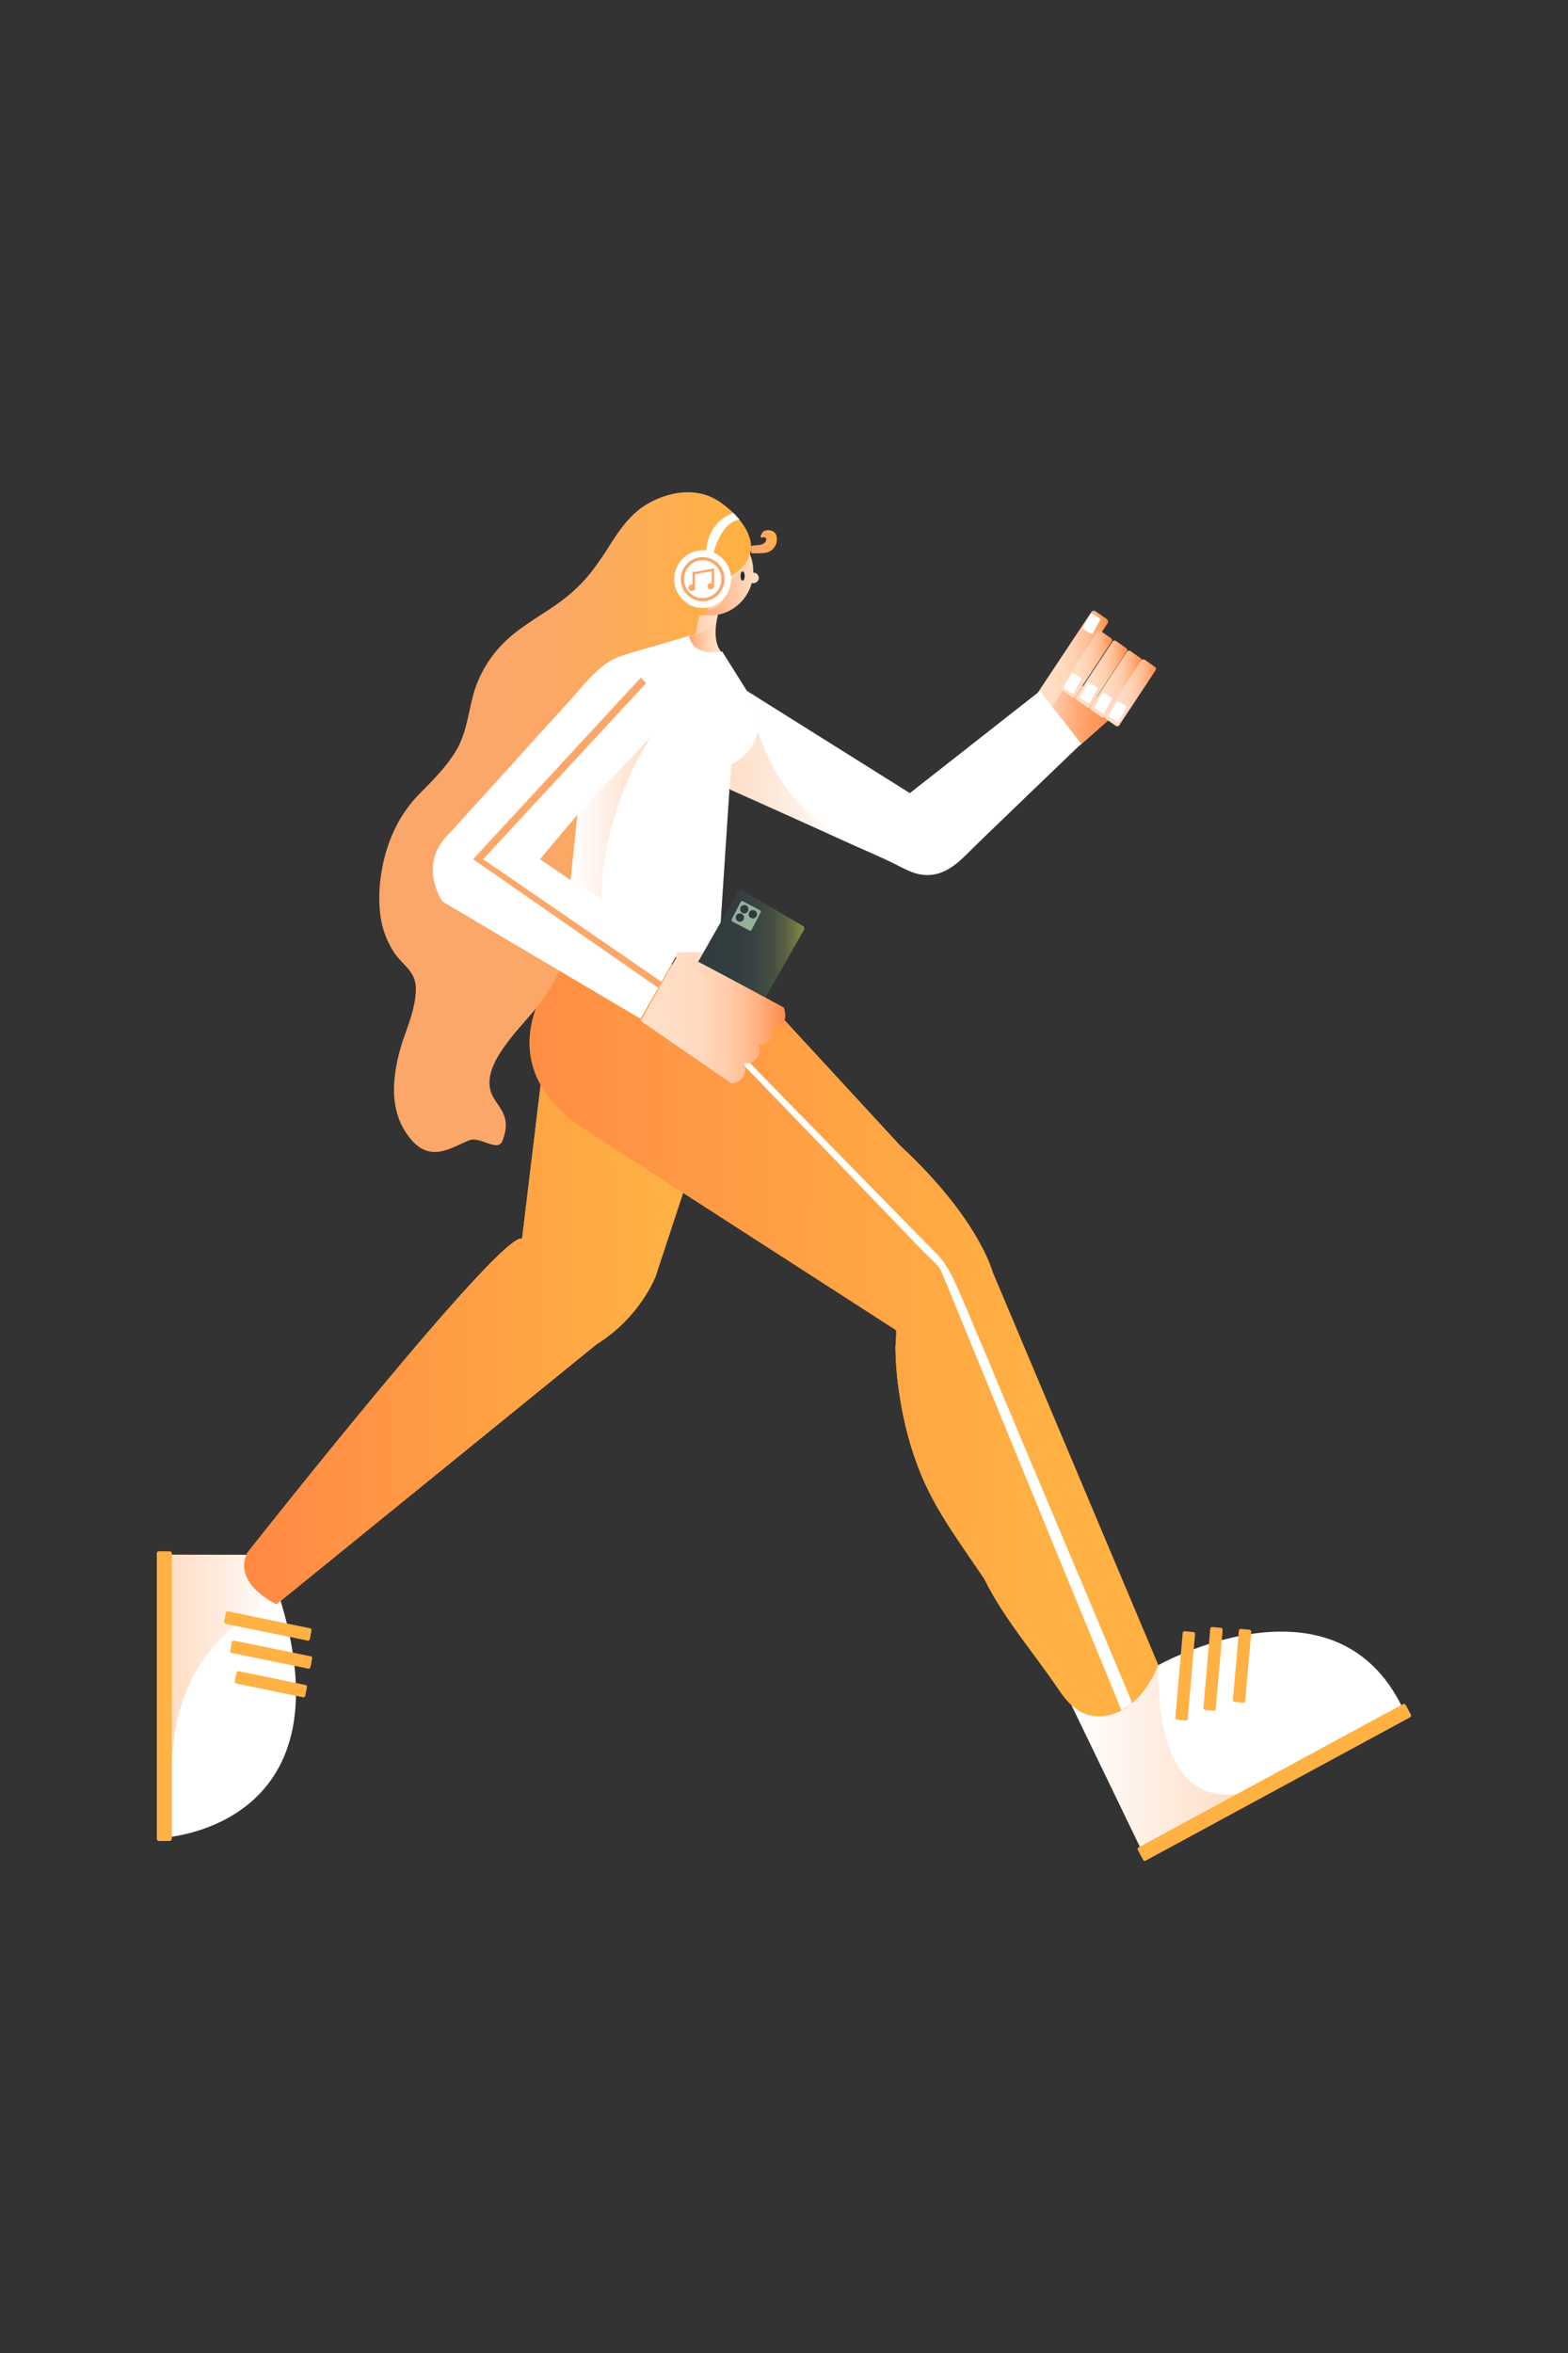 <?xml version="1.0" encoding="utf-8"?>
<!-- Generator: Adobe Illustrator 23.1.1, SVG Export Plug-In . SVG Version: 6.00 Build 0)  -->
<svg version="1.1" id="图层_1" xmlns="http://www.w3.org/2000/svg" xmlns:xlink="http://www.w3.org/1999/xlink" x="0px" y="0px"
	 viewBox="0 0 750 1125" style="enable-background:new 0 0 750 1125;" xml:space="preserve">
<rect x="0" y="0" width="750" height="1125" fill="#333333" stroke="none"/>
<style type="text/css">
	.st0{fill:none;}
	.st1{fill:#FFDEC5;}
	.st2{fill:url(#SVGID_1_);}
	.st3{fill:url(#SVGID_2_);}
	.st4{fill:url(#SVGID_3_);}
	.st5{fill:url(#SVGID_4_);}
	.st6{fill:url(#SVGID_5_);}
	.st7{fill:url(#SVGID_6_);}
	.st8{fill:#FFFFFF;}
	.st9{fill:url(#SVGID_7_);}
	.st10{fill:url(#SVGID_8_);}
	.st11{fill:#FFB144;}
	.st12{fill:url(#SVGID_9_);}
	.st13{fill:url(#SVGID_10_);}
	.st14{fill:url(#SVGID_11_);}
	.st15{fill:url(#SVGID_12_);}
	.st16{opacity:0.6;fill:#FFDFC8;enable-background:new    ;}
	.st17{fill:url(#SVGID_13_);}
	.st18{fill:url(#SVGID_14_);}
	.st19{fill:url(#SVGID_15_);}
	.st20{fill:#FFFFFF;stroke:#FBA76A;stroke-width:1.529;stroke-miterlimit:10;}
	.st21{fill:#FBA76A;}
	.st22{fill:#202D2F;}
	.st23{fill:url(#SVGID_16_);}
	.st24{fill:url(#SVGID_17_);}
	.st25{fill:#95B09A;}
	.st26{fill:#303B40;}
	.st27{fill:url(#SVGID_18_);}
</style>
<g>
	<polygon class="st0" points="460.8,387.3 473.5,395.9 476.4,368.9 	"/>
	<polygon class="st1" points="516.6,356.3 535.2,339.9 509.4,322.5 496.9,338.1 	"/>
	
		<linearGradient id="SVGID_1_" gradientUnits="userSpaceOnUse" x1="496.837" y1="-34.651" x2="535.172" y2="-34.651" gradientTransform="matrix(1 0 0 1 0 374.02)">
		<stop  offset="2.000000e-02" style="stop-color:#FFDFC8"/>
		<stop  offset="0.22" style="stop-color:#FFC6A1"/>
		<stop  offset="0.45" style="stop-color:#FFAC7A"/>
		<stop  offset="0.67" style="stop-color:#FF9A5D"/>
		<stop  offset="0.86" style="stop-color:#FF8F4C"/>
		<stop  offset="1" style="stop-color:#FF8B46"/>
	</linearGradient>
	<polygon class="st2" points="516.6,356.3 535.2,339.9 509.4,322.5 496.9,338.1 	"/>
	
		<linearGradient id="SVGID_2_" gradientUnits="userSpaceOnUse" x1="494.062" y1="-57.735" x2="530.022" y2="-57.735" gradientTransform="matrix(1 0 0 1 0 374.02)">
		<stop  offset="2.000000e-02" style="stop-color:#FFDFC8"/>
		<stop  offset="0.26" style="stop-color:#FFDDC5"/>
		<stop  offset="0.43" style="stop-color:#FFD7BC"/>
		<stop  offset="0.58" style="stop-color:#FFCEAD"/>
		<stop  offset="0.71" style="stop-color:#FFC097"/>
		<stop  offset="0.83" style="stop-color:#FFAE7B"/>
		<stop  offset="0.94" style="stop-color:#FF985A"/>
		<stop  offset="1" style="stop-color:#FF8B46"/>
	</linearGradient>
	<path class="st3" d="M529.8,298l-27.9,41.8c-0.4,0.6-1.2,0.8-1.9,0.4l0,0l-5.4-3.7c-0.6-0.4-0.8-1.2-0.4-2l27.8-41.9
		c0.4-0.6,1.2-0.8,1.9-0.4l0,0l5.4,3.7C530.1,296.6,530.2,297.4,529.8,298z"/>
	
		<linearGradient id="SVGID_3_" gradientUnits="userSpaceOnUse" x1="507.327" y1="-56.511" x2="532.179" y2="-56.511" gradientTransform="matrix(1 0 0 1 0 374.02)">
		<stop  offset="2.000000e-02" style="stop-color:#FFDFC8"/>
		<stop  offset="0.26" style="stop-color:#FFDDC5"/>
		<stop  offset="0.43" style="stop-color:#FFD7BC"/>
		<stop  offset="0.58" style="stop-color:#FFCEAD"/>
		<stop  offset="0.71" style="stop-color:#FFC097"/>
		<stop  offset="0.83" style="stop-color:#FFAE7B"/>
		<stop  offset="0.94" style="stop-color:#FF985A"/>
		<stop  offset="1" style="stop-color:#FF8B46"/>
	</linearGradient>
	<path class="st4" d="M512.9,333.4l-5-3.5c-0.5-0.3-0.6-1-0.3-1.5L525,302c0.3-0.5,1-0.6,1.5-0.3l0,0l5,3.5c0.5,0.3,0.6,1,0.3,1.5
		l-17.5,26.4C514.1,333.5,513.4,333.7,512.9,333.4L512.9,333.4z"/>
	
		<linearGradient id="SVGID_4_" gradientUnits="userSpaceOnUse" x1="514.377" y1="-51.735" x2="539.235" y2="-51.735" gradientTransform="matrix(1 0 0 1 0 374.02)">
		<stop  offset="2.000000e-02" style="stop-color:#FFDFC8"/>
		<stop  offset="0.26" style="stop-color:#FFDDC5"/>
		<stop  offset="0.43" style="stop-color:#FFD7BC"/>
		<stop  offset="0.58" style="stop-color:#FFCEAD"/>
		<stop  offset="0.71" style="stop-color:#FFC097"/>
		<stop  offset="0.83" style="stop-color:#FFAE7B"/>
		<stop  offset="0.94" style="stop-color:#FF985A"/>
		<stop  offset="1" style="stop-color:#FF8B46"/>
	</linearGradient>
	<path class="st5" d="M520,338.1l-5-3.5c-0.5-0.3-0.6-1-0.3-1.5l17.5-26.4c0.3-0.5,1-0.6,1.5-0.3l0,0l5,3.5c0.5,0.3,0.6,1,0.3,1.5
		l-17.5,26.4C521.1,338.3,520.5,338.5,520,338.1L520,338.1z"/>
	
		<linearGradient id="SVGID_5_" gradientUnits="userSpaceOnUse" x1="521.342" y1="-46.995" x2="546.192" y2="-46.995" gradientTransform="matrix(1 0 0 1 0 374.02)">
		<stop  offset="2.000000e-02" style="stop-color:#FFDFC8"/>
		<stop  offset="0.26" style="stop-color:#FFDDC5"/>
		<stop  offset="0.43" style="stop-color:#FFD7BC"/>
		<stop  offset="0.58" style="stop-color:#FFCEAD"/>
		<stop  offset="0.71" style="stop-color:#FFC097"/>
		<stop  offset="0.83" style="stop-color:#FFAE7B"/>
		<stop  offset="0.94" style="stop-color:#FF985A"/>
		<stop  offset="1" style="stop-color:#FF8B46"/>
	</linearGradient>
	<path class="st6" d="M526.9,342.9l-5-3.5c-0.5-0.3-0.6-1-0.3-1.5l17.5-26.4c0.3-0.5,1-0.6,1.5-0.3l0,0l5,3.5c0.5,0.3,0.6,1,0.3,1.5
		l-17.5,26.4C528.1,343.1,527.4,343.3,526.9,342.9L526.9,342.9z"/>
	
		<linearGradient id="SVGID_6_" gradientUnits="userSpaceOnUse" x1="528.247" y1="-42.792" x2="553.098" y2="-42.792" gradientTransform="matrix(1 0 0 1 0 374.02)">
		<stop  offset="2.000000e-02" style="stop-color:#FFDFC8"/>
		<stop  offset="0.26" style="stop-color:#FFDDC5"/>
		<stop  offset="0.43" style="stop-color:#FFD7BC"/>
		<stop  offset="0.58" style="stop-color:#FFCEAD"/>
		<stop  offset="0.71" style="stop-color:#FFC097"/>
		<stop  offset="0.83" style="stop-color:#FFAE7B"/>
		<stop  offset="0.94" style="stop-color:#FF985A"/>
		<stop  offset="1" style="stop-color:#FF8B46"/>
	</linearGradient>
	<path class="st7" d="M533.8,347.1l-5-3.5c-0.5-0.3-0.6-1-0.3-1.5l17.5-26.4c0.3-0.5,1-0.6,1.5-0.3l0,0l5,3.5c0.5,0.3,0.6,1,0.3,1.5
		l-17.5,26.4C535,347.3,534.3,347.4,533.8,347.1L533.8,347.1z"/>
	<path class="st8" d="M352.9,327.6l82.3,51.6l62.2-48.8l19.8,25.2l-9.5,9.1l-20.4,19.6c-6.5,6.3-13,12.5-19.5,18.8
		c-7.7,7.4-14.8,16.6-26.7,15.1c-3.7-0.4-6.8-2-10.1-3.6c-8.8-4.6-18.1-8.3-27.2-12.5L377.2,390l-25.6-11.6l-16.7-7.6
		c-0.1-0.1-2.7-1.2-2.7-1.2L352.9,327.6z"/>
	<path class="st8" d="M512.8,331.5l-3.5-2.1c-0.3-0.2-0.4-0.6-0.3-1l3.5-6.2c0.2-0.3,0.6-0.4,0.9-0.3l0,0l3.5,2.1
		c0.3,0.2,0.4,0.6,0.3,1l-3.5,6.2C513.6,331.5,513.1,331.6,512.8,331.5L512.8,331.5z"/>
	<path class="st8" d="M520.5,336l-3.5-2.1c-0.3-0.2-0.4-0.6-0.3-1l3.5-6.2c0.2-0.3,0.6-0.4,0.9-0.3l0,0l3.5,2.1
		c0.3,0.2,0.4,0.6,0.3,1l-3.5,6.2C521.3,336.1,520.8,336.2,520.5,336C520.5,336.1,520.5,336,520.5,336z"/>
	<path class="st8" d="M527.4,340.9l-3.5-2.1c-0.3-0.2-0.4-0.6-0.3-1l3.5-6.2c0.2-0.3,0.6-0.4,0.9-0.3l0,0l3.5,2.1
		c0.3,0.2,0.4,0.6,0.3,1l-3.5,6.2C528.1,341,527.7,341.1,527.4,340.9L527.4,340.9z"/>
	<path class="st8" d="M534.3,344.9l-3.5-2.1c-0.3-0.2-0.4-0.6-0.3-1l3.5-6.2c0.2-0.3,0.6-0.4,0.9-0.3l0,0l3.5,2.1
		c0.3,0.2,0.4,0.6,0.3,1l-3.5,6.2C535.1,345,534.7,345.1,534.3,344.9L534.3,344.9z"/>
	
		<linearGradient id="SVGID_7_" gradientUnits="userSpaceOnUse" x1="349.01" y1="-7.602" x2="404.039" y2="-7.602" gradientTransform="matrix(1 0 0 1 0 374.02)">
		<stop  offset="2.000000e-02" style="stop-color:#FFDFC8"/>
		<stop  offset="0.11" style="stop-color:#FFDFC8;stop-opacity:0.94"/>
		<stop  offset="0.3" style="stop-color:#FDDFC9;stop-opacity:0.77"/>
		<stop  offset="0.56" style="stop-color:#FCDFCB;stop-opacity:0.51"/>
		<stop  offset="0.88" style="stop-color:#F9E0CD;stop-opacity:0.15"/>
		<stop  offset="1" style="stop-color:#F8E0CE;stop-opacity:0"/>
	</linearGradient>
	<path class="st9" d="M357.8,330.7c-0.7,0.2,3.7,22.2,14.2,39.9c9.2,15.3,21.6,25.1,32,31.5l-55-24.7l0.8-12
		c1.1-0.5,9.7-4.5,12.4-14.4S358.3,330.5,357.8,330.7z"/>
	<path class="st8" d="M521.8,303l-3.5-2.1c-0.3-0.2-0.4-0.6-0.3-1l3.5-6.2c0.2-0.3,0.6-0.4,0.9-0.3l0,0l3.5,2.1
		c0.3,0.2,0.4,0.6,0.3,1l-3.5,6.2C522.5,303.1,522.1,303.2,521.8,303L521.8,303z"/>
	<path class="st8" d="M77.3,745.9v132.8c0,0,90-3.9,57-113.1L123,743.4H77.3V745.9z"/>
	
		<linearGradient id="SVGID_8_" gradientUnits="userSpaceOnUse" x1="81.595" y1="418.512" x2="132.296" y2="418.512" gradientTransform="matrix(1 0 0 1 0 374.02)">
		<stop  offset="2.000000e-02" style="stop-color:#FFDFC8"/>
		<stop  offset="0.11" style="stop-color:#FFDFC8;stop-opacity:0.94"/>
		<stop  offset="0.29" style="stop-color:#FEDFC9;stop-opacity:0.77"/>
		<stop  offset="0.54" style="stop-color:#FEDFC9;stop-opacity:0.51"/>
		<stop  offset="0.85" style="stop-color:#FCDFCB;stop-opacity:0.15"/>
		<stop  offset="0.97" style="stop-color:#FCDFCB;stop-opacity:0"/>
	</linearGradient>
	<path class="st10" d="M132.3,767c0,0-46.7,11.5-50.1,74.7l-0.6-98.4h41.3L132.3,767z"/>
	<path class="st8" d="M545.8,884.1l-36-74.4l44.3-13.6c0,0,84.1-47.2,116.8,20.5L545.8,884.1z"/>
	<path class="st11" d="M332.6,552.5l-19,57.7c0,0-7.3,19.5-28.1,32.4L132.3,767c0,0-21.2-9.6-14-24.6c0,0,122.3-155.2,131.4-150.1
		l11-90.9L332.6,552.5z"/>
	
		<linearGradient id="SVGID_9_" gradientUnits="userSpaceOnUse" x1="512.551" y1="466.121" x2="592.002" y2="466.121" gradientTransform="matrix(1 0 0 1 0 374.02)">
		<stop  offset="3.000000e-02" style="stop-color:#FCDFCB;stop-opacity:0"/>
		<stop  offset="0.15" style="stop-color:#FCDFCB;stop-opacity:0.15"/>
		<stop  offset="0.46" style="stop-color:#FEDFC9;stop-opacity:0.51"/>
		<stop  offset="0.71" style="stop-color:#FEDFC9;stop-opacity:0.77"/>
		<stop  offset="0.89" style="stop-color:#FFDFC8;stop-opacity:0.94"/>
		<stop  offset="0.98" style="stop-color:#FFDFC8"/>
	</linearGradient>
	<path class="st12" d="M554.2,796.1c0,0-4.2,68,37.8,61.5l-46.2,26.6l-33.3-68.9L554.2,796.1z"/>
	
		<linearGradient id="SVGID_10_" gradientUnits="userSpaceOnUse" x1="116.786" y1="260.175" x2="332.625" y2="260.175" gradientTransform="matrix(1 0 0 1 0 374.02)">
		<stop  offset="0" style="stop-color:#FF8944"/>
		<stop  offset="0.94" style="stop-color:#FFB144"/>
	</linearGradient>
	<path class="st13" d="M332.6,552.5l-19,57.7c0,0-7.3,19.5-28.1,32.4L132.3,767c0,0-21.2-9.6-14-24.6c0,0,122.3-155.2,131.4-150.1
		l11-90.9L332.6,552.5z"/>
	<path class="st11" d="M271.4,457.8c0,0-43.1,43.4,3.8,79.3l153.3,98.8c0.5,0.3-0.2,7.6-0.2,8.3c0.1,7.3,0.7,14.5,1.8,21.7
		c2,13.9,5.6,27.7,11.1,40.6c7.5,17.5,19.1,32.7,29.6,48.4c9.2,18.7,24.2,36,35.8,53.2c0.9,1.3,1.9,2.7,2.8,3.8
		c4.7,5.7,10.4,9.4,18.5,8.5c8.3-0.9,15.1-6.3,19.9-13c2.5-3.5,4.5-7.3,6.2-11.3L474.7,608c0,0-6.6-25.5-44.1-60.2l-78-84.6
		L271.4,457.8z"/>
	
		<linearGradient id="SVGID_11_" gradientUnits="userSpaceOnUse" x1="219.038" y1="263.999" x2="519.942" y2="266.001" gradientTransform="matrix(1 0 0 1 0 374.02)">
		<stop  offset="0" style="stop-color:#FF8944"/>
		<stop  offset="0.94" style="stop-color:#FFB144"/>
	</linearGradient>
	<path class="st14" d="M271.4,457.8c0,0-43.1,43.4,3.8,79.3l153.3,98.8c0.5,0.3-0.2,7.6-0.2,8.3c0.1,7.3,0.7,14.5,1.8,21.7
		c2,13.9,5.6,27.7,11.1,40.6c7.5,17.5,19.1,32.7,29.6,48.4c9.2,18.7,24.2,36,35.8,53.2c0.9,1.3,1.9,2.7,2.8,3.8
		c4.7,5.7,10.4,9.4,18.5,8.5c8.3-0.9,15.1-6.3,19.9-13c2.5-3.5,4.5-7.3,6.2-11.3L474.7,608c0,0-6.6-25.5-44.1-60.2l-78-84.6
		L271.4,457.8z"/>
	
		<linearGradient id="SVGID_12_" gradientUnits="userSpaceOnUse" x1="326.841" y1="-71.304" x2="345.913" y2="-71.304" gradientTransform="matrix(1 0 0 1 0 374.02)">
		<stop  offset="0" style="stop-color:#FF8B46"/>
		<stop  offset="9.000000e-02" style="stop-color:#FF995C"/>
		<stop  offset="0.28" style="stop-color:#FFB283"/>
		<stop  offset="0.47" style="stop-color:#FFC6A1"/>
		<stop  offset="0.65" style="stop-color:#FFD4B7"/>
		<stop  offset="0.82" style="stop-color:#FFDCC4"/>
		<stop  offset="0.98" style="stop-color:#FFDFC8"/>
	</linearGradient>
	<path class="st15" d="M343.4,294c0,0-3.7,12.9,2.3,18.4c2.2,2-19.5,0.6-18.9-8l6.1-1.8l0.1-8.6l3.3-2L343.4,294z"/>
	<path class="st16" d="M335.6,294c0,0,4.8,0.8,7.8-0.1c-0.7,1.5-3,6.3-8.2,8.7c-1.8,0.8-3.7,1.3-5.8,1.4c0.4-1.3,0.8-3,1.5-4.9
		c0.8-2.5,1.9-5,2.7-5.3C335.3,293.6,335.6,294,335.6,294z"/>
	
		<linearGradient id="SVGID_13_" gradientUnits="userSpaceOnUse" x1="318.455" y1="-100.913" x2="362.882" y2="-100.913" gradientTransform="matrix(1 0 0 1 0 374.02)">
		<stop  offset="0" style="stop-color:#FF8B46"/>
		<stop  offset="0.17" style="stop-color:#FF9556"/>
		<stop  offset="0.5" style="stop-color:#FFB180"/>
		<stop  offset="0.95" style="stop-color:#FFDCC3"/>
		<stop  offset="0.98" style="stop-color:#FFDFC8"/>
	</linearGradient>
	<path class="st17" d="M360.3,273.8L360.3,273.8c0-0.2,0-0.4,0-0.7c0-11.7-9.4-21.2-20.9-21.2s-20.9,9.5-20.9,21.2
		s9.4,21.2,20.9,21.2c9.5,0,17.7-6.4,20.2-15.6c1.3,0.4,2.8-0.3,3.2-1.6c0.4-1.3-0.3-2.8-1.6-3.2
		C360.9,273.9,360.7,273.8,360.3,273.8L360.3,273.8z"/>
	<path class="st16" d="M358.3,264.5c1.3,0-5.9,13.3-9.9,13.3c0,0-0.5,11.2-7.6,13.3c-0.9,0.3-1.9,0.5-2.7,0.6
		c-5,0.9-6.7-0.6-6.7-2.1C331.2,287.8,358.3,264.5,358.3,264.5z"/>
	
		<linearGradient id="SVGID_14_" gradientUnits="userSpaceOnUse" x1="181.711" y1="18.97" x2="359.228" y2="18.97" gradientTransform="matrix(1 0 0 1 0 374.02)">
		<stop  offset="0" style="stop-color:#FBA76A"/>
		<stop  offset="0.45" style="stop-color:#FBA768"/>
		<stop  offset="0.94" style="stop-color:#FFB144"/>
	</linearGradient>
	<path class="st18" d="M295.2,255.3c3.9-5.7,8.5-10.9,14.5-14.4c9.8-5.7,22.5-8,32.7-2.1c7.3,4.2,17.5,14.2,16.8,23.5
		c-0.5,6.3-5.3,10.8-10.5,13.5c-14.9,7.7-9.1,7.7-9.1,7.7s2.5,7.8-4.8,11c-0.9,0.4-1.9,7.5-1.9,8.6c-13.9,4.5-26.2,8.2-40.1,12.6
		l-13.1,62.6c4.4,56.4-9.3,86.6-23.4,103.9c-8.6,10.5-26.1,27-21.4,40.1c2.6,7.2,10.4,10.4,5.4,23.2c-2.2,5.6-10.7-2.4-15.9-0.3
		c-4,1.6-7.9,3.9-12.2,5c-8.6,2.3-14.1-2.5-18.5-9.4c-3.2-5-4.8-11.1-5.2-17.1c-0.4-8.9,1.5-18.2,4.3-26.5c2.6-7.6,5.7-15,6.1-23.3
		c0.5-9.7-6.2-11.9-10.8-19.1c-3.2-5.2-5.3-10.8-6.1-16.8c-1.6-11.4,0.2-24.3,4.1-35.1c3.1-8.6,7.8-16.4,14.1-22.9
		c6.7-6.8,14-13.9,18.7-22.4c4.6-8.6,5.3-18.4,8.1-27.6c3.1-9.5,8.6-17.9,15.9-24.5c7.7-7,17.1-11.9,25.5-18.1
		c6.8-5,12.7-11.1,17.5-18.1C289.2,264.8,292.1,259.8,295.2,255.3z"/>
	
		<linearGradient id="SVGID_15_" gradientUnits="userSpaceOnUse" x1="359.083" y1="-115.051" x2="371.559" y2="-115.051" gradientTransform="matrix(1 0 0 1 0 374.02)">
		<stop  offset="0" style="stop-color:#FBA76A"/>
		<stop  offset="0.45" style="stop-color:#FBA768"/>
		<stop  offset="0.94" style="stop-color:#FFB144"/>
	</linearGradient>
	<path class="st19" d="M359.4,261.1c0.3-0.2,0.6-0.3,1-0.3c1-0.1,2.2-0.1,3.2-0.3c1.2-0.3,2.7-0.9,2.9-2.4c0.1-0.5-0.2-1.1-0.7-1.2
		c-0.4-0.1-2,0.4-2-0.3c0-0.2,0-0.4,0.1-0.5c0.3-0.8,0.7-1.6,1.4-2.1c0.5-0.3,1.1-0.5,1.8-0.5c1.3-0.1,2.7,0.3,3.6,1.3
		c0.7,0.9,1,2.2,0.9,3.3c-0.1,2.2-1.2,4.1-3,5.3c-1.2,0.7-2.6,1.1-4,1.1c-1.6,0.1-3.4,0.1-5,0c-0.1,0-0.1,0-0.2-0.1l-0.1-0.1
		c-0.1-0.7-0.2-1.3-0.1-2.1C359,261.8,359.1,261.4,359.4,261.1L359.4,261.1z"/>
	<ellipse class="st8" cx="336.1" cy="276.9" rx="13.6" ry="13.8"/>
	<ellipse class="st20" cx="336.1" cy="276.9" rx="9.7" ry="9.8"/>
	<path class="st21" d="M341.4,272.9l-9.8,1.8c-0.1,0-0.2,0-0.2-0.1l-0.1-0.8c0-0.1,0-0.2,0.1-0.2l9.8-1.8c0.1,0,0.2,0,0.2,0.1
		l0.1,0.8C341.5,272.8,341.5,272.9,341.4,272.9L341.4,272.9z"/>
	<path class="st21" d="M331.4,273.4h0.8c0.1,0,0.2,0.1,0.2,0.2v8.5c0,0.1-0.1,0.2-0.2,0.2h-0.8c-0.1,0-0.2-0.1-0.2-0.2v-8.5
		C331.3,273.4,331.4,273.4,331.4,273.4z"/>
	<path class="st21" d="M340.6,271.9h0.8c0.1,0,0.2,0.1,0.2,0.2v8.5c0,0.1-0.1,0.2-0.2,0.2h-0.8c-0.1,0-0.2-0.1-0.2-0.2v-8.5
		C340.4,271.9,340.5,271.9,340.6,271.9z"/>
	<ellipse class="st21" cx="330.8" cy="281" rx="1.5" ry="1.5"/>
	<ellipse class="st21" cx="339.9" cy="280.3" rx="1.5" ry="1.5"/>
	<path class="st8" d="M352.9,506.4l7,7.2l17.5,18.1l22.9,23.7l23.1,24l18.2,18.9c2.8,2.9,7.3,6.4,8.9,10.1c3.7,9.1,7.4,18,11.1,27.1
		l11.5,28l13.5,32.9l14.1,34.4l13.4,32.6l11.3,27.5l7.9,19.2l3.1,7.6l5.2-3.4l-2.8-6.7l-7.5-17.9l-11-26.2l-13.2-31.3l-14.1-33.4
		l-13.6-32.4c-3.9-9.5-7.8-18.9-11.9-28.3c-3.7-8.9-7.4-17.9-11.5-26.7c-2.3-4.8-4.8-8.9-8.7-12.7l-7.4-7.5l-20.5-20.9l-24-24.5
		l-22.7-23.2l-16.5-17l-5.6-5.7L352.9,506.4z"/>
	<path class="st8" d="M350.8,245.2c0,0-11.9,3.4-13,18l3.6,1c0,0,3.3-14.5,12.3-15.8L350.8,245.2z"/>
	<ellipse class="st22" cx="355.2" cy="275.4" rx="1" ry="2.2"/>
	<path class="st8" d="M361.5,337.1l-16-25.5c-0.1-0.2-3.3,0.3-3.7,0.3c-1,0-2.2,0-3.2-0.1c-1.5-0.2-3.1-0.6-4.5-1.4
		c-2.5-1.3-4.1-3.8-4.5-6.6c0.1,0.4-12.7,3.9-13.8,4.3c-4.5,1.3-9.1,2.6-13.6,3.9c-3.5,1.1-7.3,2.2-10.5,4.1
		c-1.1,0.7-2.3,1.4-3.3,2.3c-5.8,4.5-10.4,10.5-15.4,16c-5.2,5.8-10.4,11.5-15.6,17.2l-19.6,21.7l-16,17.6l-6.6,7.3
		c-16,15-3.6,32.8-3.6,32.8l94.8,56.1l17.9-31.5l15.6,18.7l4.3-25.5l5.5-83.5C368.6,355.8,361.5,337.1,361.5,337.1z M272.9,420.8
		l-14.6-10l17.9-21.3L272.9,420.8z"/>
	<path class="st1" d="M324.7,455.3h41.2c0.7,0,1.3,0.6,1.3,1.3v6.7c0,0.7-0.6,1.3-1.3,1.3h-41.2c-0.7,0-1.3-0.6-1.3-1.3v-6.7
		C323.5,455.9,324,455.3,324.7,455.3z"/>
	<path class="st1" d="M324.7,455.3h41.2c0.7,0,1.3,0.6,1.3,1.3v6.7c0,0.7-0.6,1.3-1.3,1.3h-41.2c-0.7,0-1.3-0.6-1.3-1.3v-6.7
		C323.5,455.9,324,455.3,324.7,455.3z"/>
	<polygon class="st21" points="306.5,324 226.3,410.8 314.8,472.3 316.4,469.4 231.1,410.8 309.1,326.6 	"/>
	
		<linearGradient id="SVGID_16_" gradientUnits="userSpaceOnUse" x1="321.343" y1="89.125" x2="384.532" y2="89.125" gradientTransform="matrix(1 0 0 1 0 374.02)">
		<stop  offset="2.000000e-02" style="stop-color:#303B40"/>
		<stop  offset="0.47" style="stop-color:#323D40"/>
		<stop  offset="0.63" style="stop-color:#394341"/>
		<stop  offset="0.75" style="stop-color:#444E41"/>
		<stop  offset="0.84" style="stop-color:#555D43"/>
		<stop  offset="0.92" style="stop-color:#6B7144"/>
		<stop  offset="0.99" style="stop-color:#868A46"/>
		<stop  offset="1" style="stop-color:#898D46"/>
	</linearGradient>
	<path class="st23" d="M350.9,500.4l-28.8-16.8c-0.7-0.4-1-1.3-0.5-2.1l31.4-55.1c0.4-0.7,1.3-1,2.1-0.6l0,0l28.8,16.8
		c0.7,0.4,1,1.3,0.5,2.2l-31.4,55.1C352.5,500.6,351.6,500.8,350.9,500.4L350.9,500.4z"/>
	
		<linearGradient id="SVGID_17_" gradientUnits="userSpaceOnUse" x1="306.451" y1="112.657" x2="375.613" y2="112.657" gradientTransform="matrix(1 0 0 1 0 374.02)">
		<stop  offset="2.000000e-02" style="stop-color:#FFDFC8"/>
		<stop  offset="0.26" style="stop-color:#FFDDC5"/>
		<stop  offset="0.43" style="stop-color:#FFD7BC"/>
		<stop  offset="0.58" style="stop-color:#FFCEAD"/>
		<stop  offset="0.71" style="stop-color:#FFC097"/>
		<stop  offset="0.83" style="stop-color:#FFAE7B"/>
		<stop  offset="0.94" style="stop-color:#FF985A"/>
		<stop  offset="1" style="stop-color:#FF8B46"/>
	</linearGradient>
	<path class="st24" d="M306.5,488.1l43.2,29.8c2,0,3.9-0.8,5.2-2.3c1.6-2,2.1-4.7,1.1-7.2c2.5,0.3,4.9-0.7,6.3-2.8
		c1.9-2.8,0.6-5.9,0.5-6.2c2.7,0.3,5.3-1.1,6.2-3.3c0.9-2.4-0.2-4.5-0.4-4.8c5.6-0.4,8.5-3,6.3-9.6c0,0-48.9-26.5-49.8-26.2
		C324.4,455.6,306.5,488.1,306.5,488.1z"/>
	<path class="st25" d="M358.5,444.9l-8.2-4.3c-0.4-0.2-0.5-0.7-0.3-1.1l4.3-8.3c0.2-0.4,0.7-0.5,1-0.3l0,0l8.2,4.3
		c0.4,0.2,0.5,0.7,0.3,1.1l-4.3,8.3C359.4,445,358.9,445.1,358.5,444.9L358.5,444.9z"/>
	<ellipse class="st26" cx="356" cy="434.7" rx="2" ry="2"/>
	<ellipse class="st26" cx="353.9" cy="438.7" rx="2" ry="2"/>
	<ellipse class="st26" cx="360.1" cy="437.1" rx="2" ry="2"/>
	<path class="st11" d="M567.2,822.6l-4.2-0.4c-0.5,0-0.8-0.5-0.8-1l3.5-40.5c0-0.5,0.5-0.8,0.9-0.8l4.2,0.4c0.5,0,0.8,0.5,0.8,1
		l-3.5,40.5C568.1,822.3,567.7,822.6,567.2,822.6L567.2,822.6z"/>
	<path class="st11" d="M580.6,817.9l-4.2-0.4c-0.5,0-0.8-0.5-0.8-1l3.3-37.8c0-0.5,0.5-0.8,0.9-0.8l0,0l4.2,0.4c0.5,0,0.8,0.5,0.8,1
		l-3.3,37.8C581.5,817.6,581.1,818,580.6,817.9z"/>
	<path class="st11" d="M594.7,814.1l-4.2-0.4c-0.5,0-0.8-0.5-0.8-1l2.9-33.1c0-0.5,0.5-0.8,0.9-0.8l4.2,0.4c0.5,0,0.8,0.5,0.8,1
		l-2.9,33.1C595.6,813.8,595.2,814.1,594.7,814.1z"/>
	<path class="st11" d="M107.2,775.3l0.8-4.2c0.1-0.5,0.6-0.8,1-0.7l39.3,8.1c0.5,0.1,0.8,0.6,0.7,1l-0.8,4.2c-0.1,0.5-0.5,0.8-1,0.7
		l0,0l-39.3-8C107.4,776.2,107,775.8,107.2,775.3z"/>
	<path class="st11" d="M110.1,789.3l0.8-4.2c0.1-0.5,0.6-0.8,1-0.7l36.7,7.5c0.5,0.1,0.8,0.6,0.7,1l-0.8,4.2c-0.1,0.5-0.6,0.8-1,0.7
		l0,0l-36.7-7.5C110.3,790.2,110,789.8,110.1,789.3L110.1,789.3z"/>
	<path class="st11" d="M112.3,803.9l0.8-4.2c0.1-0.5,0.6-0.8,1-0.7l32,6.6c0.5,0.1,0.8,0.6,0.7,1l-0.8,4.2c-0.1,0.5-0.6,0.8-1,0.7
		l0,0l-32-6.6C112.5,804.9,112.2,804.4,112.3,803.9z"/>
	<path class="st11" d="M76,741.7h5.2c0.5,0,1,0.4,1,1v136.5c0,0.5-0.4,1-1,1H76c-0.5,0-1-0.4-1-1V742.7
		C75,742.1,75.4,741.7,76,741.7z"/>
	<path class="st11" d="M546.7,889.1l-2.4-4.5c-0.3-0.5-0.1-1.1,0.4-1.4L671,814.8c0.5-0.3,1.1-0.1,1.4,0.4l2.4,4.5
		c0.3,0.5,0.1,1.1-0.4,1.4L548,889.6C547.6,889.9,547,889.7,546.7,889.1z"/>
	
		<linearGradient id="SVGID_18_" gradientUnits="userSpaceOnUse" x1="272.856" y1="16.977" x2="311.345" y2="16.977" gradientTransform="matrix(1 0 0 1 0 374.02)">
		<stop  offset="3.000000e-02" style="stop-color:#FCDFCB;stop-opacity:0"/>
		<stop  offset="0.15" style="stop-color:#FCDFCB;stop-opacity:0.15"/>
		<stop  offset="0.46" style="stop-color:#FEDFC9;stop-opacity:0.51"/>
		<stop  offset="0.71" style="stop-color:#FEDFC9;stop-opacity:0.77"/>
		<stop  offset="0.89" style="stop-color:#FFDFC8;stop-opacity:0.94"/>
		<stop  offset="0.98" style="stop-color:#FFDFC8"/>
	</linearGradient>
	<path class="st27" d="M311.4,352.2l-35.2,37.2l-3.3,31.3l14.7,9c0.2-8,1-16.1,2.6-24C293.8,386.8,301,368.6,311.4,352.2z"/>
</g>
</svg>
